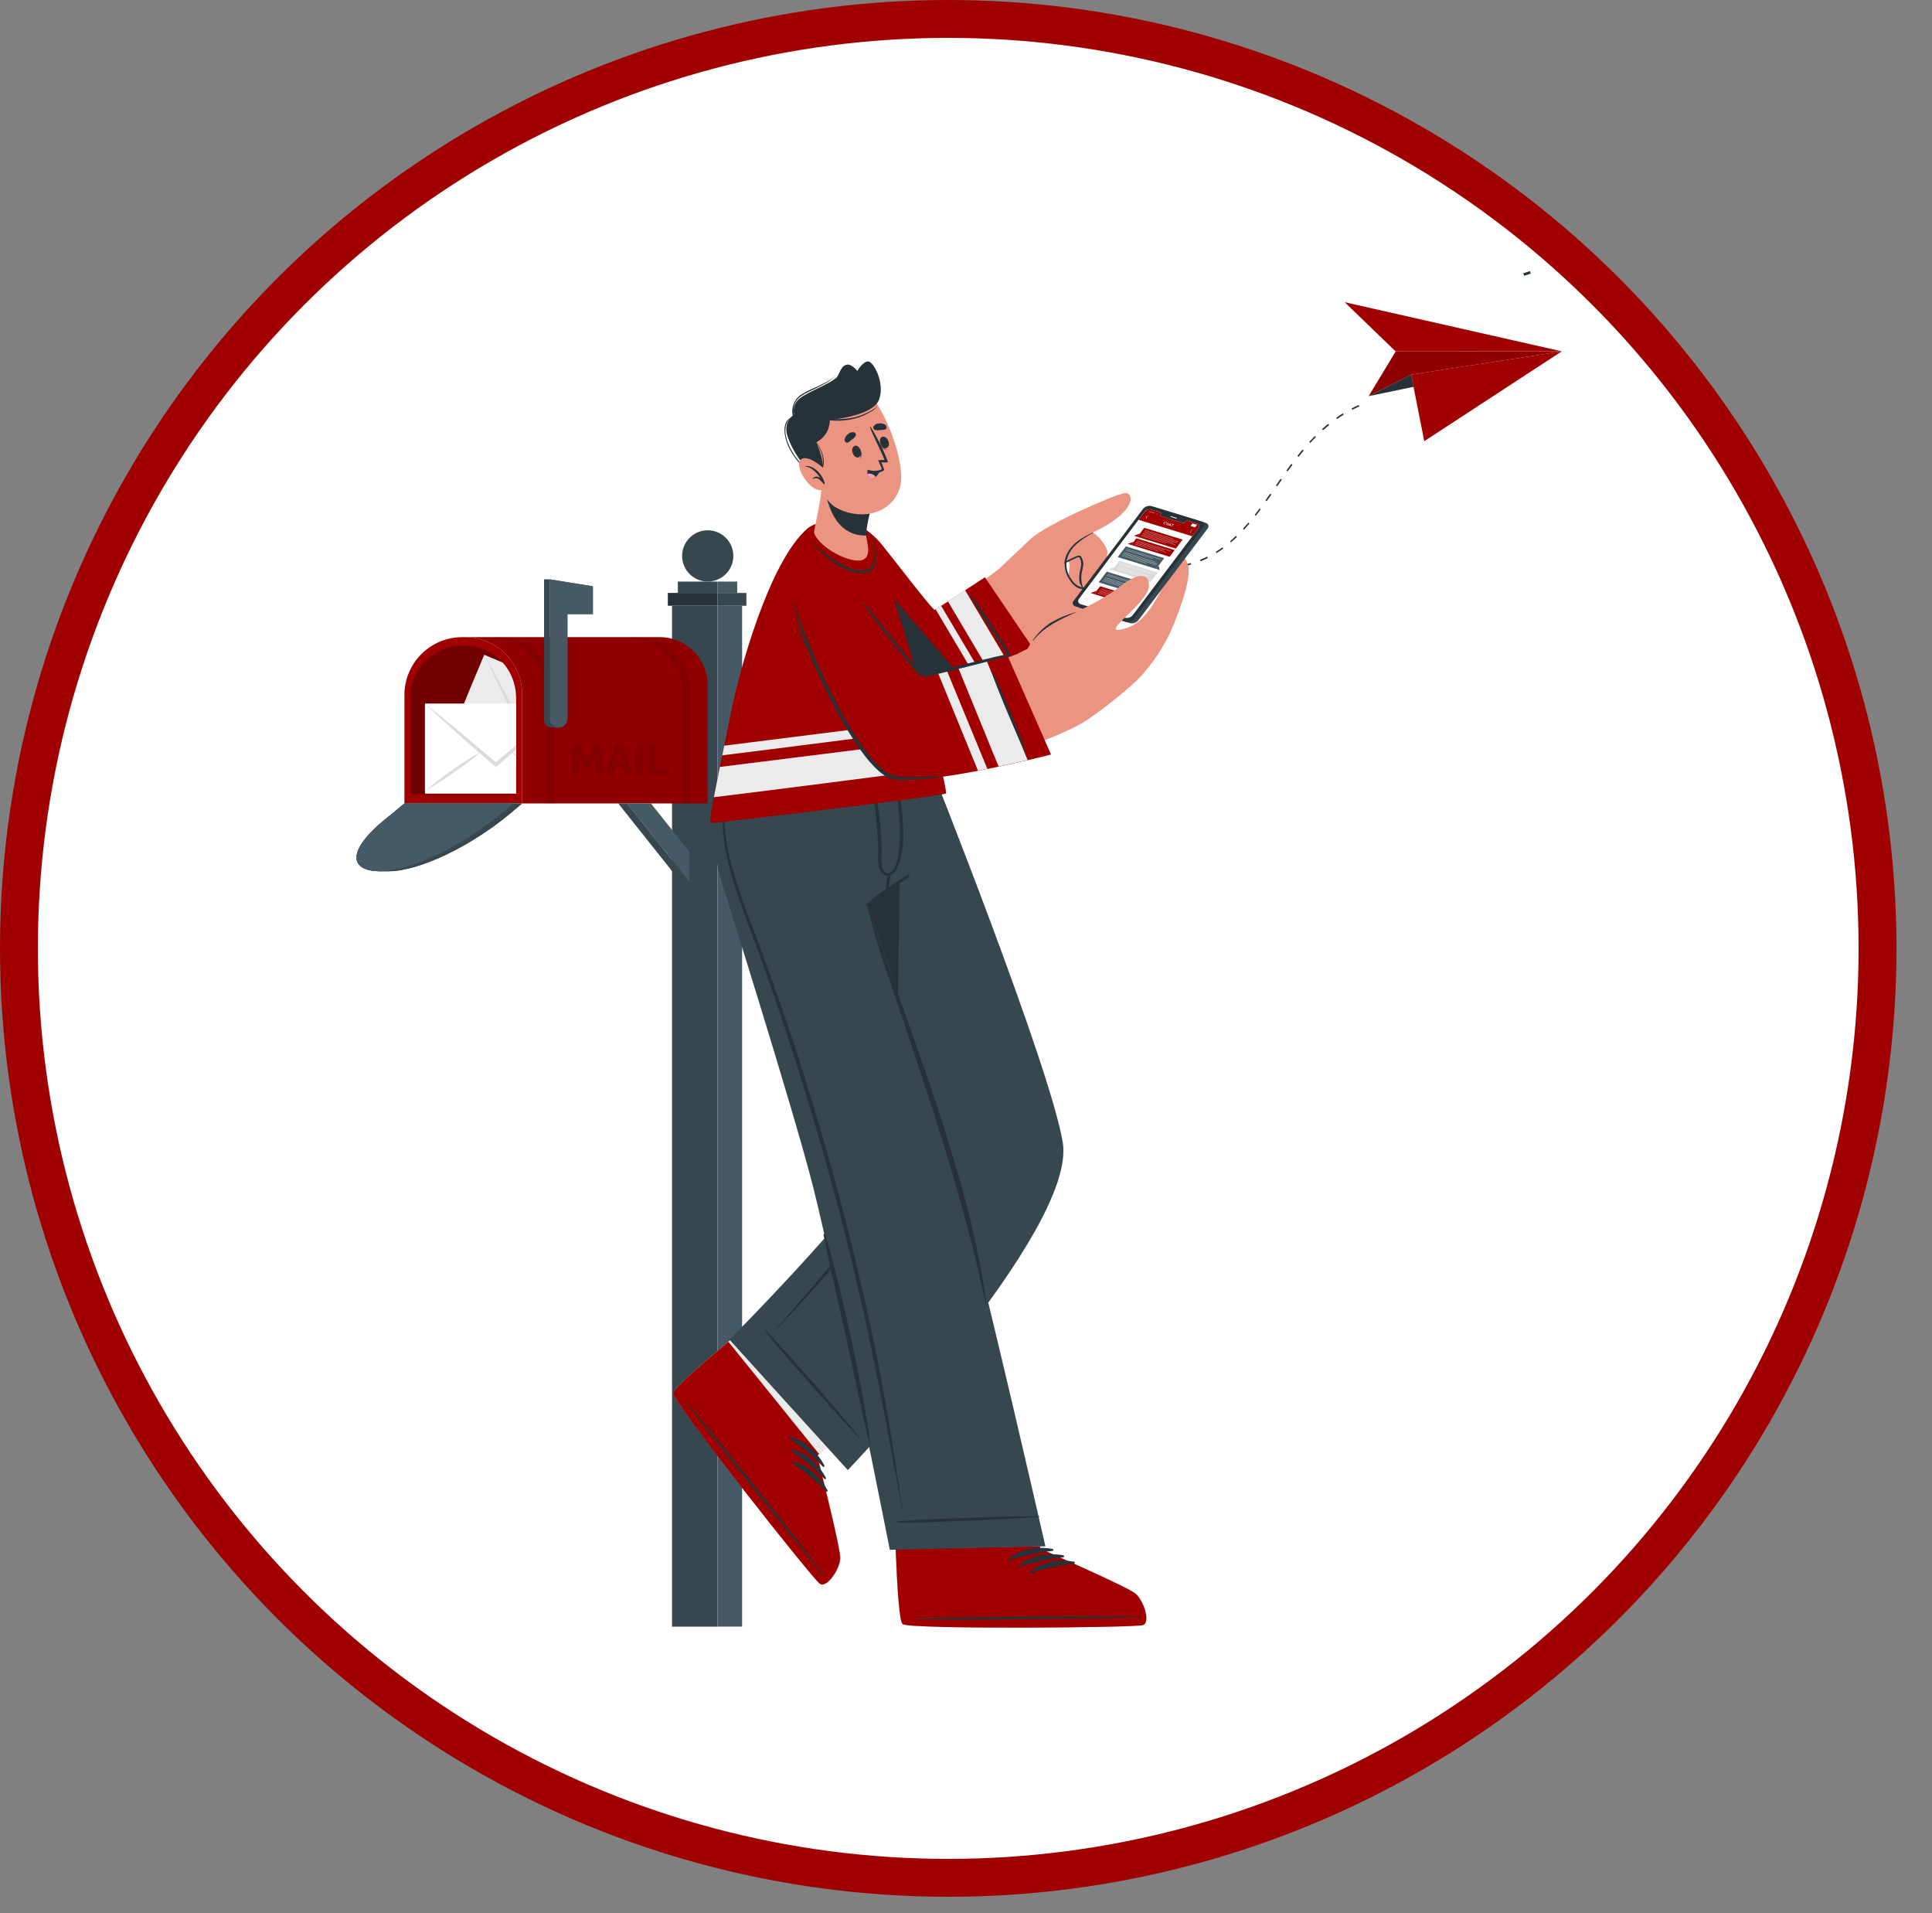 <svg width="102" height="101" viewBox="0 0 102 101" fill="none" xmlns="http://www.w3.org/2000/svg">
<rect x="0" y="0" width="102" height="101" fill="#808080" stroke="none"/>
<circle cx="50.062" cy="50.062" r="49.062" fill="white" stroke="#A10000" stroke-width="2"/>
<path d="M80.466 14.558L80.421 14.426C80.538 14.385 80.657 14.348 80.776 14.31L80.817 14.443L80.466 14.558Z" fill="#263238"/>
<path d="M62.482 29.906L62.466 29.827C62.602 29.798 62.737 29.763 62.868 29.72L62.888 29.797C62.756 29.841 62.619 29.876 62.482 29.906ZM63.384 29.627L63.356 29.552C63.483 29.501 63.611 29.445 63.734 29.381L63.767 29.454C63.642 29.517 63.513 29.575 63.384 29.627ZM64.228 29.199L64.188 29.131C64.304 29.058 64.421 28.979 64.534 28.896L64.578 28.962C64.463 29.042 64.346 29.121 64.228 29.195V29.199ZM64.994 28.632L64.944 28.57C65.047 28.482 65.15 28.385 65.253 28.286L65.306 28.345C65.204 28.441 65.099 28.537 64.994 28.628V28.632ZM65.681 27.963L65.624 27.907C65.717 27.808 65.811 27.701 65.906 27.586L65.963 27.64C65.868 27.75 65.774 27.858 65.681 27.959V27.963ZM66.299 27.229L66.24 27.178C66.327 27.071 66.413 26.954 66.498 26.84L66.559 26.889C66.475 27 66.388 27.112 66.3 27.225L66.299 27.229ZM66.874 26.457L66.812 26.41L67.06 26.061L67.122 26.108L66.874 26.457ZM67.428 25.67L67.365 25.623L67.611 25.272L67.673 25.319L67.428 25.67ZM67.983 24.879L67.921 24.831C68.005 24.716 68.089 24.6 68.175 24.486L68.236 24.535C68.15 24.649 68.067 24.764 67.983 24.879ZM68.559 24.113L68.499 24.061C68.588 23.954 68.678 23.839 68.769 23.73L68.827 23.782C68.736 23.891 68.647 24.001 68.559 24.113ZM69.177 23.382L69.121 23.328C69.219 23.221 69.318 23.114 69.415 23.017L69.469 23.075C69.371 23.168 69.272 23.275 69.177 23.382H69.177ZM69.85 22.71L69.8 22.649C69.903 22.553 70.015 22.46 70.123 22.373L70.171 22.437C70.062 22.526 69.959 22.614 69.849 22.71H69.85ZM70.589 22.12L70.546 22.054C70.661 21.973 70.78 21.893 70.898 21.821L70.939 21.889C70.82 21.962 70.703 22.04 70.588 22.12H70.589ZM71.392 21.632L71.358 21.561C71.482 21.497 71.611 21.436 71.738 21.379L71.768 21.453C71.64 21.508 71.515 21.569 71.391 21.632H71.392Z" fill="#263238"/>
<path d="M61.507 29.794L61.494 29.654C61.618 29.643 61.742 29.63 61.866 29.615L61.883 29.753L61.507 29.794Z" fill="#263238"/>
<path d="M73.685 18.552L72.26 20.911L74.5 19.776L82.453 18.546L73.685 18.552Z" fill="#A10000"/>
<path opacity="0.1" d="M73.685 18.552L72.26 20.911L74.5 19.776L82.453 18.546L73.685 18.552Z" fill="black"/>
<path d="M74.634 20.418L72.26 20.911L74.5 19.776L74.634 20.418Z" fill="#263238"/>
<path d="M74.5 19.776L82.454 18.546L75.194 23.288L74.5 19.776Z" fill="#A10000"/>
<path d="M73.684 18.551L70.992 15.952L82.453 18.546L73.684 18.551Z" fill="#A10000"/>
<path d="M37.878 31.977H35.48V85.866H37.878V31.977Z" fill="#37474F"/>
<path d="M37.879 85.864H39.18L39.18 31.976H37.879L37.879 85.864Z" fill="#455A64"/>
<path d="M37.877 31.298H35.258V31.975H37.877V31.298Z" fill="#263238"/>
<path d="M37.878 31.977H39.405V31.3H37.878V31.977Z" fill="#37474F"/>
<path d="M37.877 30.699H35.786V31.3H37.877V30.699Z" fill="#37474F"/>
<path d="M38.922 30.699H37.877V31.3H38.922V30.699Z" fill="#455A64"/>
<path d="M38.717 29.347C38.717 29.614 38.637 29.875 38.488 30.098C38.339 30.32 38.128 30.493 37.881 30.595C37.633 30.697 37.361 30.724 37.099 30.671C36.837 30.619 36.596 30.49 36.407 30.3C36.218 30.111 36.09 29.87 36.038 29.608C35.986 29.346 36.012 29.074 36.115 28.827C36.217 28.58 36.391 28.369 36.613 28.22C36.835 28.072 37.097 27.992 37.364 27.992C37.542 27.992 37.718 28.027 37.882 28.095C38.047 28.163 38.196 28.263 38.321 28.389C38.447 28.515 38.547 28.664 38.614 28.828C38.682 28.993 38.717 29.169 38.717 29.347Z" fill="#37474F"/>
<path d="M27.566 36.636V42.403H21.351V36.69C21.35 36.288 21.429 35.891 21.583 35.52C21.736 35.149 21.961 34.812 22.245 34.528C22.528 34.244 22.865 34.019 23.236 33.865C23.607 33.712 24.004 33.633 24.405 33.633H24.564C25.36 33.633 26.124 33.949 26.687 34.512C27.25 35.075 27.566 35.839 27.566 36.636Z" fill="#A10000"/>
<path d="M37.364 36.167V42.409H27.566V36.641C27.567 36.246 27.49 35.855 27.339 35.49C27.189 35.125 26.968 34.794 26.689 34.514C26.41 34.235 26.079 34.013 25.714 33.862C25.349 33.711 24.958 33.633 24.564 33.633H34.837C35.508 33.635 36.15 33.903 36.624 34.378C37.098 34.853 37.364 35.496 37.364 36.167Z" fill="#A10000"/>
<path opacity="0.1" d="M37.364 36.167V42.409H27.566V36.641C27.567 36.246 27.49 35.855 27.339 35.49C27.189 35.125 26.968 34.794 26.689 34.514C26.41 34.235 26.079 34.013 25.714 33.862C25.349 33.711 24.958 33.633 24.564 33.633H34.837C35.508 33.635 36.15 33.903 36.624 34.378C37.098 34.853 37.364 35.496 37.364 36.167Z" fill="#020100"/>
<path opacity="0.1" d="M29.267 36.524V42.409H28.867V36.641C28.868 36.246 28.791 35.856 28.64 35.491C28.49 35.126 28.269 34.794 27.99 34.515C27.712 34.236 27.381 34.014 27.016 33.862C26.652 33.711 26.261 33.633 25.866 33.633H26.376C27.143 33.633 27.878 33.937 28.42 34.48C28.962 35.022 29.267 35.757 29.267 36.524Z" fill="#020100"/>
<path opacity="0.1" d="M36.454 36.524V42.409H36.054V36.642C36.054 35.845 35.738 35.082 35.175 34.519C34.612 33.956 33.849 33.639 33.053 33.639H33.562C34.328 33.639 35.063 33.943 35.605 34.483C36.147 35.025 36.452 35.758 36.454 36.524Z" fill="#020100"/>
<g opacity="0.1">
<path d="M31.442 40.861V39.931L31.105 40.608H30.919L30.583 39.931V40.861H30.222V39.306H30.612L31.016 40.117L31.42 39.306H31.809V40.861H31.442Z" fill="#020100"/>
<path d="M32.522 39.306H32.847L33.405 40.861H33.033L32.912 40.511H32.429L32.31 40.861H31.938L32.522 39.306ZM32.866 40.264L32.68 39.706L32.494 40.264H32.866Z" fill="#020100"/>
<path d="M33.566 40.861V39.306H33.925V40.861H33.566Z" fill="#020100"/>
<path d="M34.224 40.861V39.306H34.583V40.545H35.336V40.861H34.224Z" fill="#020100"/>
</g>
<path opacity="0.3" d="M27.248 36.777V41.96H21.667V36.825C21.667 36.464 21.738 36.107 21.877 35.773C22.015 35.44 22.218 35.137 22.473 34.882C22.729 34.627 23.032 34.425 23.366 34.288C23.7 34.15 24.058 34.08 24.419 34.081H24.56C25.274 34.083 25.957 34.368 26.461 34.873C26.965 35.379 27.248 36.063 27.248 36.777Z" fill="#020100"/>
<path d="M20.661 42.991L21.351 42.414H27.567L26.942 42.937C24.931 44.624 22.179 45.994 20.492 45.994H20.086C18.428 45.988 18.189 44.894 20.661 42.991Z" fill="#37474F"/>
<path d="M27.565 42.409L26.942 42.932C24.93 44.619 22.179 45.989 20.491 45.989H20.05C18.424 45.972 18.205 44.872 20.661 42.986L21.349 42.409H27.565Z" fill="#37474F"/>
<path d="M27.105 42.409L26.482 42.932C24.478 44.606 21.74 45.978 20.05 45.989C18.424 45.972 18.205 44.872 20.661 42.986L21.349 42.409H27.105Z" fill="#455A64"/>
<path d="M36.402 44.969V46.556L33.103 42.409H34.367L36.402 44.969Z" fill="#455A64"/>
<path d="M36.402 46.556H35.937L32.639 42.409H33.106L36.402 46.556Z" fill="#37474F"/>
<path d="M31.303 30.948V32.418H29.958V37.938C29.958 38.062 29.909 38.18 29.821 38.267C29.734 38.354 29.616 38.403 29.492 38.403C29.369 38.403 29.251 38.354 29.164 38.267C29.076 38.18 29.027 38.062 29.027 37.938V30.58L29.958 30.731L31.303 30.948Z" fill="#455A64"/>
<path d="M31.302 30.948V32.418H29.957V37.938C29.957 38.045 29.92 38.149 29.852 38.231C29.784 38.314 29.69 38.371 29.585 38.392C29.554 38.4 29.521 38.403 29.489 38.403C29.463 38.406 29.436 38.406 29.41 38.403C29.315 38.389 29.227 38.344 29.159 38.275C29.072 38.187 29.024 38.069 29.023 37.946V30.58L29.954 30.731L31.302 30.948Z" fill="#455A64"/>
<path d="M29.486 38.403H29.124C29.022 38.404 28.924 38.367 28.849 38.297C28.775 38.228 28.73 38.133 28.724 38.031V30.58H29.021V37.938C29.021 38.062 29.07 38.18 29.157 38.267C29.248 38.349 29.364 38.396 29.486 38.403Z" fill="#37474F"/>
<path d="M27.249 36.777V40.422L26.319 40.033L25.775 39.804L25.535 39.704L25.379 39.637L25.213 39.568L25.163 39.548L25.098 39.52L23.732 38.943L24.021 38.256L24.077 38.126L24.324 37.542L24.423 37.304L24.464 37.211L24.635 36.801L24.821 36.34L25.565 34.562L26.54 34.973C26.828 35.291 27.036 35.674 27.145 36.089C27.209 36.313 27.244 36.544 27.249 36.777Z" fill="#EBEBEB"/>
<path d="M27.248 37.726V38.132L27.226 38.085V38.065L27.209 38.029C27.202 38.018 27.196 38.006 27.191 37.994L26.969 37.538C26.969 37.52 26.951 37.501 26.941 37.48L26.746 37.071C26.705 36.989 26.666 36.907 26.627 36.824L26.616 36.798L26.32 36.174C26.247 36.016 26.173 35.858 26.1 35.698C25.929 35.326 25.753 34.943 25.587 34.558C25.788 34.913 25.976 35.274 26.171 35.633C26.264 35.819 26.357 35.985 26.45 36.161L26.744 36.719L26.783 36.796L26.908 37.038L27.06 37.337C27.06 37.352 27.077 37.367 27.085 37.382L27.248 37.726Z" fill="#DBDBDB"/>
<path d="M27.248 38.061V38.078H27.226L27.17 38.094C26.934 38.167 26.698 38.232 26.46 38.294L26.381 38.312L26.208 38.355H26.188L25.983 38.403L25.583 38.493C25.3 38.552 25.025 38.608 24.733 38.656H24.7L24.527 38.684C24.287 38.725 24.047 38.759 23.805 38.785C24.013 38.716 24.221 38.656 24.432 38.599L24.618 38.55L24.675 38.533C24.966 38.459 25.26 38.394 25.552 38.329L25.814 38.273C25.892 38.26 25.968 38.243 26.047 38.228C26.125 38.214 26.233 38.191 26.329 38.176L26.437 38.158L26.497 38.147C26.713 38.109 26.93 38.076 27.152 38.05H27.219L27.248 38.061Z" fill="#DBDBDB"/>
<path d="M27.25 37.139H22.436V41.894H27.25V37.139Z" fill="white"/>
<path d="M27.248 39.333V39.566L27.204 39.605L27.118 39.681C27.108 39.69 27.098 39.698 27.088 39.707L27.062 39.732L27.044 39.748L26.324 40.373L26.225 40.457L26.182 40.492L26.14 40.457L25.779 40.143L25.593 39.988C25.555 39.955 25.516 39.923 25.479 39.888C25.469 39.882 25.46 39.874 25.453 39.865L25.323 39.754L25.306 39.739L25.276 39.713L25.247 39.689C24.999 39.479 24.758 39.267 24.525 39.053L24.428 38.967L24.274 38.829L24.017 38.6C23.831 38.44 23.658 38.279 23.481 38.115L23.418 38.059L23.349 37.998C23.044 37.713 22.735 37.44 22.434 37.145C22.756 37.393 23.072 37.655 23.39 37.908C23.414 37.929 23.44 37.947 23.464 37.97L23.544 38.035L24.073 38.468L24.341 38.69L24.614 38.919L24.731 39.017C24.952 39.202 25.172 39.388 25.392 39.575L25.44 39.616L25.569 39.726L25.626 39.774L25.734 39.867L26.179 40.239C26.439 40.016 26.701 39.791 26.964 39.57L27.042 39.503C27.092 39.46 27.141 39.417 27.193 39.376L27.248 39.333Z" fill="#DBDBDB"/>
<path d="M25.406 39.676L25.287 39.776C25.101 39.934 24.915 40.087 24.71 40.234C24.472 40.42 24.229 40.591 23.983 40.764C23.737 40.937 23.488 41.103 23.239 41.265C22.989 41.426 22.729 41.587 22.465 41.732C22.692 41.532 22.93 41.346 23.168 41.164C23.406 40.982 23.652 40.807 23.895 40.634C24.139 40.461 24.392 40.294 24.64 40.132C24.841 40.003 25.045 39.875 25.256 39.76L25.402 39.678L25.406 39.676Z" fill="#DBDBDB"/>
<path d="M27.249 39.842V39.92L27.089 39.786L27.044 39.749L26.97 39.685H26.983L27.072 39.736L27.128 39.769L27.249 39.842Z" fill="#DBDBDB"/>
<path d="M44.305 65.876C44.305 65.876 38.407 70.875 38.402 70.877C37.269 71.828 36.292 72.682 35.829 73.169C35.709 73.27 35.613 73.397 35.55 73.541C35.55 73.541 35.55 73.55 35.55 73.554C35.604 74.082 42.932 83.359 43.297 83.601C43.661 83.843 44.367 82.819 44.368 82.231C44.37 81.644 43.154 76.836 43.154 76.836L49.001 71.783L44.305 65.876Z" fill="#EB9481"/>
<path d="M39.613 69.848C39.613 69.848 38.407 70.871 38.402 70.873C37.269 71.823 36.292 72.677 35.829 73.165C35.721 73.277 35.628 73.402 35.55 73.537C35.55 73.537 35.55 73.546 35.55 73.55C35.604 74.078 42.932 83.355 43.297 83.597C43.661 83.838 44.367 82.815 44.368 82.227C44.37 81.639 43.154 76.832 43.154 76.832L44.396 75.807L39.613 69.848Z" fill="#EBEBEB"/>
<path d="M43.287 83.604C42.915 83.368 35.594 74.091 35.54 73.557C35.516 73.355 36.806 72.209 38.402 70.869L38.454 70.826L43.246 76.757L43.144 76.835C43.144 76.835 44.361 81.641 44.359 82.231C44.357 82.821 43.65 83.844 43.287 83.604Z" fill="#A10000"/>
<path d="M43.563 83.215C42.367 81.622 37.39 75.306 36.086 73.821C36.075 73.81 36.065 73.821 36.076 73.821C37.228 75.427 42.255 81.702 43.539 83.228C43.565 83.267 43.581 83.248 43.563 83.215Z" fill="#263238"/>
<path d="M43.523 77.359C43.151 76.653 42.463 75.974 41.654 75.852C41.622 75.852 41.615 75.891 41.637 75.906C42.291 76.344 42.897 76.851 43.443 77.418C43.452 77.427 43.463 77.432 43.475 77.433C43.488 77.434 43.5 77.431 43.51 77.424C43.52 77.416 43.526 77.406 43.529 77.394C43.531 77.382 43.529 77.369 43.523 77.359Z" fill="#263238"/>
<path d="M43.606 78.013C43.234 77.308 42.545 76.63 41.745 76.506C41.714 76.506 41.708 76.545 41.73 76.56C42.384 76.998 42.989 77.505 43.535 78.072C43.544 78.077 43.554 78.079 43.563 78.077C43.573 78.076 43.583 78.072 43.59 78.066C43.597 78.06 43.603 78.051 43.606 78.042C43.609 78.032 43.609 78.022 43.606 78.013Z" fill="#263238"/>
<path d="M43.689 78.67C43.317 77.963 42.629 77.286 41.819 77.161C41.788 77.161 41.782 77.202 41.804 77.217C42.458 77.655 43.063 78.161 43.609 78.728C43.618 78.736 43.629 78.74 43.64 78.741C43.652 78.742 43.663 78.739 43.673 78.732C43.682 78.725 43.689 78.715 43.692 78.704C43.695 78.692 43.694 78.681 43.689 78.67Z" fill="#263238"/>
<path d="M47.422 60.006C47.05 62.12 38.514 70.717 38.514 70.717L44.761 77.601C44.761 77.601 56.854 64.949 56.11 60.313C55.453 56.283 49.022 40.168 49.022 40.168L42.039 40.332C42.039 40.332 47.792 57.928 47.422 60.006Z" fill="#37474F"/>
<path d="M45.413 75.911C44.582 74.923 44.835 75.194 43.992 74.216C43.579 73.738 40.866 70.595 40.403 70.216C40.392 70.216 40.375 70.216 40.383 70.234C40.699 70.742 43.467 73.836 43.888 74.307C44.749 75.269 44.513 74.984 45.376 75.935C45.378 75.937 45.38 75.939 45.382 75.941C45.385 75.943 45.387 75.944 45.39 75.945C45.393 75.945 45.396 75.945 45.399 75.945C45.402 75.944 45.404 75.943 45.407 75.941C45.409 75.94 45.411 75.938 45.413 75.935C45.415 75.933 45.416 75.93 45.416 75.927C45.417 75.925 45.417 75.922 45.417 75.919C45.416 75.916 45.415 75.913 45.413 75.911Z" fill="#263238"/>
<path d="M48.605 59.285C48.493 58.763 48.367 58.242 48.244 57.722C47.996 56.661 47.731 55.602 47.449 54.545C46.896 52.45 46.3 50.368 45.661 48.299C45.018 46.225 44.34 44.152 43.569 42.121C43.472 41.869 43.373 41.62 43.276 41.376C43.275 41.372 43.272 41.369 43.268 41.367C43.264 41.365 43.259 41.365 43.255 41.366C43.251 41.368 43.247 41.371 43.245 41.375C43.243 41.379 43.243 41.383 43.245 41.388C43.92 43.425 44.616 45.456 45.252 47.507C45.889 49.557 46.476 51.6 47.036 53.667C47.317 54.703 47.58 55.743 47.838 56.785C47.962 57.297 48.086 57.81 48.21 58.323C48.359 58.843 48.469 59.373 48.54 59.909C48.571 60.417 48.44 60.923 48.167 61.354C47.916 61.788 47.609 62.199 47.33 62.608C46.752 63.432 41.217 69.897 41.038 70.072C41.023 70.087 41.038 70.108 41.06 70.093C41.805 69.391 46.508 64.059 47.102 63.237C47.394 62.831 47.68 62.418 47.961 62.003C48.242 61.625 48.465 61.208 48.625 60.764C48.747 60.278 48.74 59.768 48.605 59.285Z" fill="#263238"/>
<path d="M47.585 40.201L47.323 58.718C46.538 54.097 42.039 40.331 42.039 40.331L47.585 40.201Z" fill="#263238"/>
<path d="M45.616 74.514C45.616 74.514 47.291 81.818 47.291 81.822C47.345 83.31 47.419 84.594 47.521 85.26C47.52 85.264 47.52 85.268 47.521 85.271C47.528 85.43 47.57 85.584 47.646 85.723L47.655 85.733C48.105 86.016 59.934 85.919 60.338 85.781C60.742 85.643 60.377 84.454 59.916 84.094C59.454 83.733 54.911 81.742 54.911 81.742L53.159 74.443L45.616 74.514Z" fill="#EB9481"/>
<path d="M60.345 85.783C59.934 85.926 48.112 86.019 47.662 85.736L47.653 85.727C47.575 85.588 47.533 85.433 47.528 85.275C47.527 85.273 47.527 85.271 47.527 85.269C47.527 85.267 47.527 85.265 47.528 85.263C47.427 84.597 47.355 83.304 47.299 81.827L47.009 80.555L54.592 80.378L54.919 81.743C54.919 81.743 59.461 83.734 59.926 84.097C60.391 84.46 60.758 85.639 60.345 85.783Z" fill="#EBEBEB"/>
<path d="M60.344 85.783C59.933 85.924 48.113 86.017 47.661 85.734C47.486 85.63 47.373 83.909 47.289 81.828C47.289 81.807 47.289 81.785 47.289 81.762L54.917 81.619V81.748C54.917 81.748 59.456 83.736 59.922 84.099C60.387 84.462 60.755 85.64 60.344 85.783Z" fill="#A10000"/>
<path d="M60.207 85.323C58.214 85.29 50.173 85.344 48.201 85.461C48.184 85.461 48.184 85.474 48.201 85.474C50.175 85.55 58.216 85.431 60.207 85.357C60.249 85.355 60.249 85.323 60.207 85.323Z" fill="#263238"/>
<path d="M55.557 81.76C54.772 81.618 53.814 81.747 53.221 82.318C53.197 82.34 53.221 82.372 53.254 82.365C54.001 82.116 54.773 81.948 55.556 81.866C55.563 81.866 55.569 81.865 55.576 81.862C55.583 81.86 55.588 81.856 55.593 81.851C55.598 81.846 55.602 81.84 55.605 81.834C55.608 81.828 55.609 81.821 55.61 81.814C55.61 81.807 55.608 81.8 55.606 81.793C55.603 81.787 55.599 81.781 55.595 81.776C55.59 81.771 55.584 81.767 55.578 81.764C55.571 81.761 55.564 81.76 55.557 81.76Z" fill="#263238"/>
<path d="M56.127 82.097C55.342 81.955 54.384 82.084 53.788 82.655C53.766 82.677 53.788 82.709 53.822 82.701C54.569 82.453 55.342 82.286 56.125 82.203C56.132 82.203 56.139 82.202 56.145 82.199C56.152 82.197 56.158 82.193 56.163 82.188C56.168 82.183 56.172 82.177 56.175 82.171C56.177 82.165 56.179 82.158 56.179 82.151C56.179 82.144 56.178 82.137 56.175 82.13C56.173 82.124 56.169 82.118 56.164 82.113C56.159 82.108 56.154 82.104 56.147 82.101C56.141 82.098 56.134 82.097 56.127 82.097Z" fill="#263238"/>
<path d="M56.694 82.434C55.909 82.292 54.951 82.421 54.358 82.992C54.333 83.014 54.358 83.046 54.391 83.038C55.138 82.79 55.91 82.623 56.692 82.54C56.706 82.54 56.72 82.535 56.73 82.525C56.74 82.515 56.746 82.502 56.746 82.488C56.746 82.474 56.741 82.46 56.731 82.45C56.722 82.44 56.708 82.434 56.694 82.434Z" fill="#263238"/>
<path d="M48.346 40.181C48.346 40.328 47.779 46.32 47.589 46.49C47.399 46.659 46.164 47.526 45.797 47.762C45.797 47.762 49.388 58.11 50.355 61.565C51.76 66.575 55.193 81.623 55.193 81.623L46.979 81.809C46.979 81.809 44.145 67.474 42.941 62.702C41.911 58.609 38.037 46.354 38.037 46.354C37.52 44.4 37.573 42.339 38.188 40.413C38.188 40.413 48.348 40.175 48.346 40.181Z" fill="#37474F"/>
<path d="M54.861 80.032C53.57 80.055 53.94 80.032 52.649 80.068C52.018 80.086 47.868 80.211 47.282 80.332C47.269 80.332 47.27 80.356 47.282 80.358C47.875 80.432 52.022 80.235 52.653 80.205C53.942 80.142 53.572 80.146 54.861 80.069C54.866 80.069 54.871 80.067 54.874 80.064C54.878 80.061 54.88 80.056 54.88 80.051C54.88 80.046 54.878 80.041 54.874 80.038C54.871 80.034 54.866 80.032 54.861 80.032Z" fill="#263238"/>
<path d="M47.946 46.178C47.157 46.636 46.41 47.161 45.714 47.748C45.71 47.751 45.708 47.753 45.706 47.756C45.704 47.76 45.702 47.763 45.702 47.767C45.701 47.77 45.701 47.774 45.702 47.778C45.703 47.781 45.704 47.785 45.706 47.788C45.708 47.791 45.711 47.793 45.714 47.795C45.717 47.797 45.72 47.799 45.724 47.799C45.728 47.8 45.731 47.8 45.735 47.799C45.739 47.799 45.742 47.797 45.745 47.795C46.501 47.295 47.276 46.809 48.006 46.27C48.014 46.26 48.02 46.249 48.021 46.236C48.022 46.223 48.019 46.211 48.012 46.2C48.005 46.19 47.995 46.182 47.983 46.178C47.971 46.174 47.958 46.174 47.946 46.178Z" fill="#263238"/>
<path d="M47.185 40.52C47.185 40.492 47.127 40.495 47.133 40.52C47.298 41.436 47.417 42.361 47.488 43.29C47.526 43.718 47.604 46.112 46.843 46.081C46.714 46.081 46.631 45.965 46.577 45.785C46.537 45.542 46.527 45.296 46.547 45.052C46.547 44.547 46.517 44.047 46.471 43.545C46.392 42.611 46.216 41.687 45.946 40.789C45.944 40.784 45.94 40.78 45.935 40.777C45.929 40.774 45.924 40.773 45.918 40.775C45.912 40.776 45.907 40.78 45.904 40.784C45.901 40.789 45.899 40.795 45.9 40.8C46.15 42.071 46.304 43.358 46.359 44.652C46.378 45.275 46.234 46.244 46.887 46.224C47.54 46.203 47.695 44.598 47.699 44.164C47.687 42.932 47.514 41.707 47.185 40.52Z" fill="#263238"/>
<path d="M46.87 46.133C46.834 46.302 46.808 46.473 46.792 46.646C46.766 46.782 46.766 46.921 46.792 47.057C46.792 47.081 46.833 47.078 46.844 47.057C46.899 46.924 46.933 46.784 46.945 46.64C46.974 46.48 47.006 46.322 47.03 46.162C47.029 46.144 47.022 46.126 47.01 46.111C46.997 46.097 46.98 46.088 46.962 46.084C46.943 46.081 46.924 46.084 46.908 46.093C46.891 46.101 46.878 46.115 46.87 46.133Z" fill="#263238"/>
<path d="M45.884 75.713C45.858 75.527 45.828 75.341 45.797 75.146C45.737 74.783 45.667 74.422 45.611 74.059C45.481 73.332 45.339 72.606 45.192 71.883C44.9 70.439 44.569 68.999 44.223 67.568C44.026 66.759 43.801 65.959 43.564 65.161C43.548 65.105 43.469 65.135 43.481 65.189C43.629 65.92 43.775 66.653 43.942 67.382C44.109 68.112 44.275 68.835 44.439 69.563C44.759 71.001 45.06 72.445 45.378 73.883C45.469 74.288 45.551 74.696 45.641 75.101C45.685 75.305 45.732 75.507 45.78 75.71C45.828 75.911 45.895 76.108 45.934 76.311C45.934 76.329 45.966 76.32 45.962 76.311C45.92 76.108 45.912 75.909 45.884 75.713Z" fill="#263238"/>
<path d="M51.293 64.668C50.988 63.312 50.588 61.976 50.186 60.646C49.377 57.969 48.436 55.332 47.498 52.698L46.687 50.421C46.551 50.049 45.883 47.993 45.803 47.799C45.802 47.795 45.798 47.792 45.794 47.79C45.791 47.788 45.786 47.788 45.782 47.789C45.778 47.791 45.774 47.794 45.772 47.798C45.77 47.802 45.77 47.806 45.772 47.81C45.958 48.508 46.233 49.526 46.452 50.218C46.672 50.91 46.908 51.576 47.139 52.264C47.589 53.598 48.047 54.93 48.486 56.27C49.353 58.916 50.214 61.561 50.932 64.253C51.132 65.007 51.332 65.76 51.517 66.519C51.701 67.278 51.863 68.037 52.039 68.796C52.039 68.817 52.078 68.809 52.077 68.796C51.885 67.408 51.623 66.03 51.293 64.668Z" fill="#263238"/>
<path d="M46.354 71.916C45.842 69.327 45.237 66.754 44.579 64.199C43.92 61.645 43.185 59.079 42.385 56.551C41.585 54.023 40.711 51.518 39.769 49.036C39.3 47.87 38.899 46.676 38.569 45.462C38.272 44.253 38.102 42.943 38.357 41.712C38.421 41.399 38.508 41.092 38.618 40.793C38.618 40.772 38.594 40.755 38.586 40.776C37.656 43.102 38.352 45.604 39.157 47.846C39.598 49.079 40.065 50.303 40.501 51.539C40.95 52.806 41.379 54.08 41.79 55.36C42.608 57.898 43.371 60.45 44.062 63.025C44.752 65.6 45.375 68.19 45.922 70.796C46.469 73.403 46.958 76.039 47.442 78.668C47.505 79.01 47.557 79.355 47.609 79.699C47.609 79.717 47.643 79.717 47.641 79.699C47.271 77.1 46.865 74.502 46.354 71.916Z" fill="#263238"/>
<path d="M44.698 29.543C45.548 32.683 47.544 37.543 49.208 37.483C50.724 37.424 54.045 34.653 55.446 33.738C56.847 32.823 53.585 29.422 52.782 30.004C51.541 30.905 49.691 32.505 49.37 32.41C48.97 32.291 48.439 31.327 46.11 28.503C45.146 27.342 44.326 28.205 44.698 29.543Z" fill="#EB9481"/>
<path d="M54.266 28.629C54.928 28.376 55.669 28.034 56.413 28.03C57.157 28.027 57.795 28.994 57.802 29.275C57.81 29.556 57.568 31.322 56.826 31.333C56.083 31.344 56.5 29.993 56.468 29.844C56.437 29.695 56.403 29.494 56.264 29.513C56.124 29.532 53.698 30.75 53.698 30.75L54.266 28.629Z" fill="#EB9481"/>
<path d="M54.315 28.729C54.357 28.729 56.329 27.897 57.074 27.894C57.818 27.89 58.465 28.852 58.465 29.136C58.465 29.421 58.231 31.183 57.488 31.194C56.746 31.205 57.163 29.855 57.131 29.706C57.1 29.557 57.066 29.354 56.927 29.373C56.787 29.391 54.361 30.612 54.361 30.612L54.315 28.729Z" fill="#EB9481"/>
<path d="M57.232 31.107C57.151 30.975 57.105 30.825 57.098 30.67C57.079 30.512 57.085 30.352 57.115 30.196C57.152 30.061 57.179 29.923 57.195 29.784C57.191 29.647 57.152 29.513 57.083 29.394C57.023 29.291 56.914 29.329 56.821 29.364C56.684 29.419 56.551 29.481 56.421 29.55L56.004 29.782C55.857 29.856 55.715 29.939 55.578 30.03C55.575 30.031 55.573 30.034 55.572 30.036C55.571 30.039 55.571 30.042 55.572 30.045C55.574 30.048 55.576 30.05 55.579 30.051C55.581 30.052 55.584 30.052 55.587 30.05C55.714 29.995 55.839 29.933 55.959 29.864L56.38 29.66C56.512 29.598 56.64 29.528 56.774 29.474C56.821 29.453 56.914 29.399 56.96 29.41C57.007 29.422 57.048 29.561 57.062 29.606C57.096 29.738 57.09 29.878 57.046 30.008C57.01 30.142 56.987 30.279 56.979 30.417C56.968 30.547 56.982 30.678 57.018 30.804C57.067 30.916 57.13 31.021 57.204 31.118C57.219 31.135 57.243 31.118 57.232 31.107Z" fill="#263238"/>
<path d="M52.004 30.735C52.004 30.735 54.019 28.81 54.439 28.428C55.282 27.66 58.869 26.095 59.373 26.03C59.877 25.965 60.082 26.996 57.649 28.129C56.367 28.724 56.16 29.472 56.188 29.883C56.216 30.294 56.633 31.052 57.323 31.016C58.013 30.981 58.439 29.961 59.074 29.835C59.708 29.708 59.314 30.882 58.888 31.565C58.432 32.224 57.798 32.74 57.061 33.053C56.467 33.292 54.642 34.133 54.642 34.133L52.004 30.735Z" fill="#EB9481"/>
<path d="M58.171 30.51C57.914 30.718 57.626 30.986 57.284 31.006C56.941 31.027 56.694 30.804 56.523 30.519C56.335 30.239 56.262 29.898 56.318 29.566C56.392 29.266 56.55 28.993 56.774 28.779C57.052 28.521 57.365 28.304 57.704 28.134C57.719 28.134 57.704 28.104 57.689 28.111C57.375 28.262 56.387 28.69 56.218 29.568C56.163 29.907 56.239 30.255 56.431 30.54C56.592 30.811 56.82 31.072 57.157 31.098C57.566 31.122 57.911 30.781 58.199 30.526C58.203 30.508 58.184 30.498 58.171 30.51Z" fill="#263238"/>
<path d="M51.998 30.472L55.188 35.177C55.188 35.177 50.366 38.033 48.976 37.624C47.587 37.215 45.402 33.3 44.461 29.843C43.52 26.387 45.687 27.667 46.541 28.727C47.395 29.788 49.25 32.225 49.348 32.19C49.447 32.154 51.998 30.472 51.998 30.472Z" fill="#A10000"/>
<path d="M53.803 35.95C53.504 36.11 53.174 36.279 52.828 36.448L50.047 31.745C50.326 31.559 50.65 31.354 50.953 31.157C51.829 32.627 52.893 34.415 53.803 35.95Z" fill="#EBEBEB"/>
<path d="M52.452 36.631L52.132 36.778L49.394 32.159C49.453 32.125 49.554 32.062 49.684 31.973C50.545 33.424 51.57 35.147 52.452 36.631Z" fill="#EBEBEB"/>
<path d="M51.784 36.932C50.681 37.412 49.596 37.767 49.023 37.637L48.973 37.624C47.581 37.215 45.401 33.302 44.458 29.844C44.317 29.381 44.239 28.902 44.225 28.419C44.225 28.4 44.225 28.385 44.225 28.366C44.225 28.348 44.225 28.313 44.225 28.285C44.224 28.273 44.224 28.262 44.225 28.251C44.223 28.226 44.223 28.201 44.225 28.177L51.784 36.932Z" fill="#263238"/>
<path d="M53.459 34.751C53.358 34.584 53.254 34.416 53.152 34.251C52.945 33.918 51.706 31.944 51.221 31.347C51.208 31.33 51.183 31.347 51.191 31.367C51.537 32.059 52.819 33.996 53.033 34.316C53.142 34.478 53.25 34.642 53.362 34.803C53.474 34.965 53.604 35.116 53.715 35.28C53.727 35.295 53.753 35.28 53.743 35.265C53.641 35.097 53.559 34.919 53.459 34.751Z" fill="#263238"/>
<path d="M37.498 43.451C37.528 43.483 49.835 42.015 49.943 41.883C50.095 41.697 46.949 29.433 45.619 27.814C45.334 27.468 44.432 27.399 43.671 27.52C43.472 27.549 43.277 27.596 43.087 27.66H43.068C42.914 27.709 42.77 27.786 42.642 27.885C40.573 29.654 38.983 35.647 38.625 37.444C38.03 40.409 37.392 43.338 37.498 43.451Z" fill="#A10000"/>
<path d="M49.689 40.553C46.713 40.938 40.255 41.775 37.688 42.082C37.777 41.627 37.885 41.083 38.008 40.484L49.325 39.068C49.468 39.627 49.593 40.133 49.689 40.553Z" fill="#EBEBEB"/>
<path d="M49.172 38.463C46.232 38.845 40.8 39.546 38.132 39.871L38.236 39.362L49.051 37.998C49.092 38.154 49.133 38.311 49.172 38.463Z" fill="#EBEBEB"/>
<path d="M41.805 31.101C42.428 34.311 45.273 40.272 47.048 40.798C49.103 41.406 56.13 38.978 57.496 37.927C58.039 37.511 55.009 34.02 54.333 34.281C51.476 35.408 48.938 36.013 48.557 35.769C47.976 35.397 45.58 32.117 44.013 30.085C42.047 27.533 41.524 29.663 41.805 31.101Z" fill="#EB9481"/>
<path d="M57.315 38.029C57.628 37.908 59.76 36.284 60.381 35.531C61.057 34.75 61.6 33.864 61.989 32.907C62.597 31.393 62.874 30.29 62.709 29.802C62.523 29.235 62.461 29.144 61.019 31.663C60.205 33.09 59.399 33.267 58.697 33.269C56.971 33.276 55.271 33.699 53.741 34.5C53.741 34.5 56.115 38.489 57.315 38.029Z" fill="#EB9481"/>
<path d="M63.741 27.922L60.106 32.735C60.053 32.801 59.984 32.851 59.904 32.879C59.825 32.907 59.739 32.912 59.657 32.893L57.025 32.086C56.991 32.079 56.959 32.063 56.934 32.039C56.909 32.015 56.891 31.985 56.882 31.951C56.873 31.918 56.874 31.883 56.884 31.85C56.894 31.817 56.913 31.787 56.939 31.764L60.574 26.951C60.626 26.885 60.696 26.834 60.776 26.806C60.855 26.778 60.941 26.774 61.023 26.793L63.655 27.6C63.689 27.607 63.721 27.624 63.746 27.647C63.771 27.671 63.789 27.701 63.798 27.735C63.807 27.768 63.806 27.803 63.796 27.837C63.786 27.87 63.767 27.899 63.741 27.922Z" fill="#37474F"/>
<path d="M63.42 27.52L60.787 26.713C60.705 26.695 60.619 26.7 60.54 26.728C60.46 26.756 60.391 26.807 60.339 26.873L56.705 31.686C56.677 31.709 56.656 31.739 56.644 31.773C56.633 31.807 56.632 31.844 56.641 31.879C56.65 31.913 56.669 31.945 56.695 31.969C56.722 31.994 56.755 32.01 56.791 32.015L59.423 32.823C59.505 32.841 59.591 32.836 59.67 32.808C59.749 32.78 59.819 32.73 59.872 32.665L63.505 27.852C63.534 27.829 63.556 27.799 63.567 27.765C63.579 27.73 63.581 27.693 63.572 27.658C63.562 27.623 63.543 27.591 63.516 27.566C63.489 27.542 63.456 27.526 63.42 27.52ZM59.816 32.456C59.769 32.519 59.705 32.566 59.632 32.594C59.559 32.622 59.479 32.628 59.403 32.613L57.049 31.891C56.917 31.85 56.888 31.705 56.984 31.587L60.368 27.106C60.554 26.849 60.679 26.867 60.811 26.908L61.282 27.053C61.31 27.053 61.312 27.096 61.282 27.13L61.271 27.145C61.209 27.227 61.26 27.241 61.321 27.26L62.411 27.595C62.44 27.611 62.474 27.615 62.506 27.607C62.538 27.598 62.566 27.577 62.582 27.548L62.593 27.534C62.604 27.517 62.618 27.505 62.635 27.496C62.652 27.488 62.671 27.485 62.69 27.487L63.163 27.632C63.293 27.671 63.375 27.738 63.196 27.974L59.816 32.456Z" fill="#263238"/>
<path d="M62.093 27.373L61.797 27.28C61.795 27.279 61.794 27.277 61.793 27.275C61.792 27.273 61.792 27.271 61.792 27.27C61.792 27.267 61.792 27.265 61.793 27.264C61.794 27.262 61.795 27.26 61.797 27.259C61.8 27.254 61.805 27.251 61.811 27.249C61.817 27.247 61.823 27.247 61.829 27.248L62.126 27.339C62.128 27.34 62.13 27.342 62.131 27.344C62.132 27.346 62.133 27.348 62.133 27.35C62.133 27.353 62.132 27.355 62.131 27.357C62.13 27.359 62.128 27.36 62.126 27.362C62.122 27.366 62.117 27.37 62.111 27.372C62.105 27.374 62.099 27.374 62.093 27.373Z" fill="white"/>
<path d="M63.2 27.974L59.815 32.456C59.768 32.518 59.704 32.566 59.631 32.593C59.558 32.621 59.479 32.628 59.402 32.612L57.049 31.89C56.917 31.849 56.887 31.704 56.984 31.587L60.368 27.105C60.554 26.848 60.679 26.867 60.811 26.908L61.281 27.053C61.309 27.053 61.311 27.096 61.281 27.129L61.27 27.144C61.209 27.226 61.259 27.241 61.32 27.26L62.411 27.594C62.44 27.611 62.474 27.615 62.506 27.606C62.538 27.598 62.565 27.577 62.582 27.548L62.593 27.533C62.603 27.517 62.617 27.504 62.635 27.496C62.652 27.488 62.671 27.484 62.69 27.486L63.162 27.632C63.302 27.671 63.378 27.736 63.2 27.974Z" fill="white"/>
<path d="M63.2 27.974L62.947 28.309L60.115 27.44L60.368 27.105C60.554 26.848 60.679 26.867 60.811 26.908L61.282 27.053C61.31 27.053 61.312 27.096 61.282 27.129L61.271 27.144C61.209 27.226 61.259 27.241 61.321 27.26L62.411 27.595C62.44 27.611 62.474 27.615 62.506 27.606C62.538 27.598 62.566 27.577 62.582 27.548L62.593 27.533C62.603 27.517 62.618 27.504 62.635 27.496C62.652 27.488 62.671 27.484 62.69 27.486L63.161 27.632C63.302 27.671 63.379 27.736 63.2 27.974Z" fill="#A10000"/>
<path d="M60.525 27.364L60.495 27.269L60.631 27.227L60.635 27.241L60.523 27.279L60.547 27.357L60.525 27.364Z" fill="white"/>
<path d="M62.941 27.985C62.938 27.988 62.933 27.989 62.928 27.989C62.924 27.989 62.919 27.988 62.915 27.985C62.914 27.984 62.912 27.983 62.911 27.981C62.911 27.98 62.91 27.978 62.91 27.976C62.91 27.974 62.911 27.972 62.911 27.971C62.912 27.969 62.914 27.968 62.915 27.967C62.918 27.962 62.922 27.959 62.927 27.957C62.931 27.955 62.937 27.955 62.941 27.956C62.945 27.969 62.949 27.978 62.941 27.985Z" fill="white"/>
<path d="M62.902 28.037C62.898 28.04 62.893 28.041 62.888 28.041C62.883 28.041 62.878 28.04 62.874 28.037C62.873 28.036 62.871 28.035 62.87 28.033C62.87 28.032 62.869 28.03 62.869 28.028C62.869 28.026 62.87 28.024 62.87 28.023C62.871 28.021 62.873 28.02 62.874 28.019C62.877 28.014 62.881 28.011 62.886 28.009C62.89 28.007 62.895 28.006 62.9 28.007C62.904 28.007 62.908 28.009 62.911 28.011C62.914 28.014 62.916 28.017 62.916 28.021C62.917 28.026 62.915 28.029 62.913 28.032C62.91 28.035 62.906 28.037 62.902 28.037Z" fill="white"/>
<path d="M62.863 28.09C62.859 28.093 62.854 28.094 62.849 28.094C62.844 28.094 62.839 28.093 62.835 28.09C62.825 28.09 62.824 28.079 62.835 28.069C62.839 28.066 62.843 28.063 62.848 28.061C62.853 28.06 62.858 28.059 62.863 28.06C62.867 28.06 62.871 28.062 62.874 28.064C62.877 28.067 62.878 28.071 62.878 28.075C62.878 28.079 62.877 28.083 62.874 28.086C62.871 28.088 62.867 28.09 62.863 28.09Z" fill="white"/>
<path d="M61.126 27.13H61.113C61.111 27.122 61.107 27.115 61.101 27.11C61.096 27.105 61.089 27.101 61.081 27.1C61.063 27.094 61.044 27.094 61.025 27.1H61.035H61.053H61.085H61.098V27.111L61.126 27.13Z" fill="white"/>
<path d="M61.031 27.124C61.044 27.12 61.058 27.12 61.071 27.124C61.078 27.124 61.086 27.127 61.092 27.131C61.098 27.136 61.102 27.143 61.104 27.15H61.093C61.091 27.145 61.088 27.141 61.084 27.138C61.08 27.135 61.076 27.133 61.071 27.131C61.059 27.124 61.045 27.121 61.031 27.124Z" fill="white"/>
<path d="M61.071 27.146H61.059C61.058 27.143 61.057 27.141 61.055 27.139C61.053 27.137 61.051 27.136 61.048 27.135C61.041 27.133 61.034 27.133 61.027 27.135C61.054 27.123 61.071 27.129 61.071 27.146Z" fill="white"/>
<path d="M61.054 27.152C61.054 27.152 61.054 27.152 61.042 27.152H61.052C61.052 27.152 61.056 27.15 61.054 27.152Z" fill="white"/>
<path d="M60.672 27.004C60.675 27 60.678 26.997 60.683 26.994C60.688 26.992 60.693 26.991 60.698 26.991C60.7 26.992 60.702 26.994 60.703 26.996C60.704 26.998 60.704 27 60.704 27.003C60.704 27.005 60.704 27.007 60.703 27.009C60.702 27.011 60.7 27.013 60.698 27.014C60.694 27.019 60.689 27.022 60.684 27.024C60.678 27.026 60.672 27.027 60.666 27.025C60.665 27.023 60.664 27.021 60.663 27.019C60.663 27.017 60.663 27.015 60.663 27.013C60.664 27.011 60.665 27.009 60.666 27.008C60.668 27.006 60.67 27.005 60.672 27.004Z" fill="white"/>
<path d="M60.731 27.023C60.734 27.018 60.739 27.015 60.745 27.012C60.751 27.01 60.757 27.01 60.763 27.012C60.765 27.013 60.766 27.015 60.767 27.017C60.769 27.018 60.769 27.021 60.769 27.023C60.769 27.025 60.769 27.027 60.767 27.029C60.766 27.031 60.765 27.033 60.763 27.034C60.759 27.039 60.754 27.042 60.748 27.044C60.743 27.046 60.737 27.047 60.731 27.046C60.729 27.044 60.727 27.043 60.726 27.041C60.725 27.039 60.725 27.037 60.725 27.034C60.725 27.032 60.725 27.03 60.726 27.028C60.727 27.026 60.729 27.024 60.731 27.023Z" fill="white"/>
<path d="M60.79 27.04C60.794 27.036 60.798 27.032 60.804 27.03C60.809 27.029 60.815 27.029 60.82 27.031C60.832 27.031 60.834 27.044 60.82 27.053C60.816 27.056 60.81 27.058 60.804 27.058C60.799 27.058 60.793 27.056 60.788 27.053C60.785 27.061 60.783 27.049 60.79 27.04Z" fill="white"/>
<path d="M60.848 27.059C60.852 27.054 60.857 27.051 60.863 27.049C60.868 27.047 60.874 27.046 60.88 27.047C60.882 27.049 60.884 27.05 60.885 27.052C60.886 27.054 60.886 27.056 60.886 27.059C60.886 27.061 60.886 27.063 60.885 27.065C60.884 27.067 60.882 27.069 60.88 27.07C60.876 27.075 60.871 27.078 60.866 27.08C60.86 27.082 60.854 27.082 60.848 27.081C60.846 27.08 60.845 27.078 60.843 27.076C60.842 27.074 60.842 27.072 60.842 27.07C60.842 27.067 60.842 27.065 60.843 27.063C60.845 27.061 60.846 27.06 60.848 27.059Z" fill="white"/>
<path d="M60.908 27.078C60.911 27.073 60.916 27.069 60.922 27.067C60.928 27.065 60.934 27.065 60.94 27.066C60.951 27.066 60.953 27.08 60.94 27.089C60.936 27.094 60.931 27.098 60.925 27.099C60.92 27.102 60.914 27.102 60.908 27.1C60.906 27.099 60.904 27.097 60.903 27.095C60.902 27.093 60.901 27.091 60.901 27.089C60.901 27.087 60.902 27.084 60.903 27.082C60.904 27.081 60.906 27.079 60.908 27.078Z" fill="white"/>
<path d="M63.096 27.838L62.855 27.764L62.958 27.63L63.198 27.702L63.096 27.838Z" fill="white"/>
<path d="M63.078 27.723L62.979 27.693L62.947 27.734L63.046 27.766L63.078 27.723Z" fill="white"/>
<path d="M63.103 27.777L63.09 27.773L63.116 27.739L63.129 27.743L63.103 27.777Z" fill="white"/>
<path d="M57.447 31.675L57.427 31.667L57.36 31.757L57.319 31.744L57.352 31.699L57.282 31.677L57.248 31.721L57.207 31.71L57.274 31.621L57.252 31.615L57.417 31.556L57.447 31.675Z" fill="#EBEBEB"/>
<path d="M59.659 32.279L59.423 32.207L59.445 32.179L59.681 32.249L59.659 32.279Z" fill="#EBEBEB"/>
<path d="M59.604 32.353L59.369 32.281L59.392 32.251L59.626 32.324L59.604 32.353Z" fill="#EBEBEB"/>
<path d="M59.548 32.428L59.313 32.356L59.336 32.326L59.57 32.399L59.548 32.428Z" fill="#EBEBEB"/>
<path d="M58.51 31.985L58.395 32.028L58.376 31.944L58.395 31.936L58.411 32.007L58.504 31.97L58.51 31.985Z" fill="#EBEBEB"/>
<path d="M58.392 32.184C58.37 32.188 58.346 32.188 58.324 32.184C58.296 32.176 58.272 32.161 58.251 32.142C58.23 32.123 58.214 32.099 58.204 32.072C58.196 32.043 58.195 32.013 58.201 31.983C58.207 31.954 58.221 31.926 58.24 31.903C58.273 31.86 58.319 31.828 58.37 31.811C58.422 31.793 58.477 31.791 58.53 31.804C58.557 31.812 58.582 31.826 58.602 31.846C58.623 31.865 58.638 31.889 58.647 31.916C58.656 31.945 58.657 31.975 58.651 32.005C58.645 32.034 58.633 32.062 58.614 32.085C58.586 32.117 58.552 32.142 58.514 32.159C58.476 32.176 58.434 32.185 58.392 32.184ZM58.457 31.972C58.435 31.974 58.413 31.983 58.396 31.998C58.421 31.997 58.445 31.988 58.465 31.972H58.457Z" fill="#EBEBEB"/>
<path d="M61.441 27.587C61.456 27.569 61.476 27.555 61.498 27.547C61.521 27.54 61.545 27.538 61.568 27.543C61.576 27.545 61.584 27.548 61.59 27.553C61.596 27.558 61.602 27.565 61.605 27.572C61.605 27.572 61.605 27.585 61.596 27.587C61.587 27.589 61.581 27.587 61.579 27.587C61.577 27.582 61.573 27.578 61.569 27.574C61.564 27.57 61.559 27.568 61.553 27.567C61.537 27.561 61.52 27.561 61.505 27.567C61.49 27.572 61.476 27.581 61.466 27.593C61.461 27.598 61.458 27.604 61.457 27.61C61.455 27.617 61.455 27.624 61.456 27.63C61.459 27.636 61.462 27.642 61.467 27.646C61.472 27.651 61.478 27.654 61.484 27.656C61.498 27.66 61.512 27.66 61.525 27.656H61.54C61.54 27.66 61.538 27.663 61.536 27.665C61.533 27.667 61.53 27.669 61.527 27.669C61.508 27.675 61.487 27.675 61.468 27.669C61.46 27.666 61.453 27.662 61.447 27.656C61.441 27.65 61.437 27.643 61.434 27.635C61.432 27.627 61.431 27.618 61.432 27.61C61.434 27.602 61.437 27.594 61.441 27.587Z" fill="white"/>
<path d="M61.557 27.693L61.639 27.585C61.642 27.584 61.646 27.583 61.649 27.583C61.653 27.583 61.657 27.584 61.66 27.585C61.661 27.586 61.662 27.587 61.662 27.589C61.663 27.59 61.663 27.591 61.663 27.593C61.663 27.594 61.663 27.596 61.662 27.597C61.662 27.598 61.661 27.599 61.66 27.6L61.626 27.643L61.68 27.66L61.714 27.615C61.716 27.614 61.72 27.613 61.723 27.613C61.726 27.613 61.729 27.614 61.732 27.615C61.732 27.615 61.742 27.615 61.732 27.628L61.65 27.738C61.648 27.74 61.644 27.741 61.641 27.741C61.638 27.741 61.635 27.74 61.632 27.738C61.632 27.738 61.622 27.738 61.632 27.723L61.665 27.678L61.611 27.662L61.578 27.706C61.575 27.708 61.571 27.709 61.568 27.709C61.564 27.709 61.56 27.708 61.557 27.706C61.557 27.706 61.554 27.701 61.557 27.693Z" fill="white"/>
<path d="M61.782 27.736L61.73 27.721L61.702 27.741C61.7 27.743 61.698 27.744 61.695 27.744C61.692 27.744 61.69 27.743 61.688 27.741C61.688 27.741 61.688 27.73 61.688 27.725L61.816 27.63C61.819 27.629 61.821 27.628 61.824 27.628C61.827 27.628 61.83 27.629 61.833 27.63C61.833 27.63 61.833 27.63 61.833 27.639L61.797 27.762C61.796 27.765 61.794 27.768 61.791 27.77C61.788 27.772 61.784 27.773 61.781 27.773C61.781 27.773 61.781 27.773 61.781 27.764L61.782 27.736ZM61.782 27.714L61.795 27.667L61.749 27.703L61.782 27.714Z" fill="white"/>
<path d="M61.968 27.698L61.937 27.687L61.862 27.788C61.859 27.79 61.856 27.791 61.852 27.791C61.848 27.791 61.845 27.79 61.842 27.788V27.775L61.916 27.676L61.885 27.665C61.885 27.665 61.875 27.665 61.885 27.652C61.887 27.65 61.891 27.649 61.894 27.649C61.897 27.649 61.9 27.65 61.903 27.652L61.992 27.68V27.693C61.99 27.696 61.986 27.699 61.981 27.7C61.977 27.701 61.972 27.7 61.968 27.698Z" fill="white"/>
<path d="M59.012 29.406L61.036 30.028L61.464 29.462L59.438 28.841L59.012 29.406Z" fill="#455A64"/>
<path d="M61.224 30.086L61.036 30.028L61.168 29.854L61.224 30.086Z" fill="#455A64"/>
<path d="M61.267 29.535L59.474 28.984L59.481 28.975L61.275 29.523L61.267 29.535Z" fill="white"/>
<path d="M60.85 29.479L59.429 29.043L59.436 29.032L60.858 29.468L60.85 29.479Z" fill="white"/>
<path d="M60.988 29.664L59.342 29.16L59.349 29.148L60.996 29.654L60.988 29.664Z" fill="white"/>
<path d="M61.09 29.768L59.299 29.217L59.306 29.206L61.1 29.757L61.09 29.768Z" fill="white"/>
<path d="M61.047 29.826L59.254 29.275L59.261 29.264L61.055 29.814L61.047 29.826Z" fill="white"/>
<path d="M60.506 29.731L59.209 29.332L59.218 29.323L60.515 29.72L60.506 29.731Z" fill="white"/>
<path d="M58.004 30.74L60.03 31.362L60.456 30.796L58.432 30.175L58.004 30.74Z" fill="#455A64"/>
<path d="M60.217 31.419L60.029 31.361L60.16 31.189L60.217 31.419Z" fill="#455A64"/>
<path d="M60.258 30.869L58.465 30.318L58.472 30.309L60.266 30.857L60.258 30.869Z" fill="white"/>
<path d="M59.842 30.813L58.421 30.377L58.43 30.366L59.852 30.802L59.842 30.813Z" fill="white"/>
<path d="M59.98 30.998L58.335 30.494L58.342 30.482L59.987 30.988L59.98 30.998Z" fill="white"/>
<path d="M60.084 31.102L58.29 30.551L58.297 30.54L60.091 31.091L60.084 31.102Z" fill="white"/>
<path d="M60.039 31.16L58.245 30.609L58.254 30.598L60.048 31.148L60.039 31.16Z" fill="white"/>
<path d="M59.5 31.065L58.203 30.666L58.211 30.657L59.507 31.055L59.5 31.065Z" fill="white"/>
<path d="M62.074 28.96L60.05 28.338L60.409 27.86L62.435 28.482L62.074 28.96Z" fill="#A10000"/>
<path d="M59.862 28.281L60.05 28.339L60.18 28.164L59.862 28.281Z" fill="#A10000"/>
<path d="M61.946 28.454L60.454 27.997L60.462 27.985L61.956 28.445L61.946 28.454Z" fill="white"/>
<path d="M62.203 28.605L60.409 28.054L60.419 28.043L62.21 28.594L62.203 28.605Z" fill="white"/>
<path d="M62.158 28.663L60.366 28.112L60.374 28.102L62.167 28.651L62.158 28.663Z" fill="white"/>
<path d="M61.974 28.677L60.322 28.171L60.33 28.16L61.982 28.666L61.974 28.677Z" fill="white"/>
<path d="M62.071 28.778L60.279 28.229L60.287 28.218L62.08 28.768L62.071 28.778Z" fill="white"/>
<path d="M61.559 28.692L60.234 28.287L60.242 28.275L61.568 28.683L61.559 28.692Z" fill="white"/>
<path d="M61.749 29.39L59.725 28.768L59.991 28.415L62.017 29.036L61.749 29.39Z" fill="#A10000"/>
<path d="M59.537 28.711L59.725 28.769L59.855 28.596L59.537 28.711Z" fill="#A10000"/>
<path d="M61.825 29.1L60.035 28.551L60.043 28.54L61.832 29.089L61.825 29.1Z" fill="white"/>
<path d="M61.464 29.061L59.99 28.609L59.999 28.598L61.473 29.05L61.464 29.061Z" fill="white"/>
<path d="M61.569 29.163L59.948 28.666L59.956 28.655L61.578 29.154L61.569 29.163Z" fill="white"/>
<path d="M61.154 29.107L59.903 28.724L59.913 28.713L61.163 29.098L61.154 29.107Z" fill="white"/>
<path d="M60.744 30.722L58.718 30.1L59.096 29.602L61.12 30.223L60.744 30.722Z" fill="#DBDBDB"/>
<path d="M58.532 30.043L58.718 30.101L58.85 29.926L58.532 30.043Z" fill="#DBDBDB"/>
<path d="M60.702 30.428L59.009 29.909L59.018 29.898L60.711 30.418L60.702 30.428Z" fill="white"/>
<path d="M60.521 30.444L58.966 29.966L58.973 29.955L60.529 30.433L60.521 30.444Z" fill="white"/>
<path d="M60.692 30.283L59.096 29.793L59.105 29.782L60.699 30.271L60.692 30.283Z" fill="white"/>
<path d="M60.912 30.279L59.141 29.736L59.148 29.725L60.919 30.268L60.912 30.279Z" fill="white"/>
<path d="M60.532 30.519L58.921 30.024L58.93 30.015L60.539 30.508L60.532 30.519Z" fill="white"/>
<path d="M59.794 31.982L57.768 31.36L58.082 30.945L60.106 31.567L59.794 31.982Z" fill="#A10000"/>
<path d="M57.579 31.303L57.767 31.36L57.897 31.186L57.579 31.303Z" fill="#A10000"/>
<path d="M59.92 31.626L58.128 31.076L58.135 31.066L59.929 31.615L59.92 31.626Z" fill="white"/>
<path d="M59.877 31.684L58.084 31.133L58.091 31.124L59.885 31.673L59.877 31.684Z" fill="white"/>
<path d="M59.691 31.699L58.039 31.193L58.048 31.182L59.699 31.688L59.691 31.699Z" fill="white"/>
<path d="M59.79 31.799L57.996 31.25L58.004 31.239L59.797 31.79L59.79 31.799Z" fill="white"/>
<path d="M59.278 31.714L57.951 31.308L57.961 31.297L59.285 31.704L59.278 31.714Z" fill="white"/>
<path d="M59.047 33.254C58.324 33.282 60.644 31.766 60.66 30.931C60.677 30.095 59.879 30.384 59.256 30.864C57.096 32.538 55.434 32.492 54.355 34.062C53.276 35.632 59.047 33.254 59.047 33.254Z" fill="#EB9481"/>
<path d="M56.834 32.3C56.364 32.428 55.913 32.616 55.49 32.858C55.115 33.104 54.79 33.42 54.532 33.788C54.521 33.805 54.544 33.825 54.556 33.809C55.133 33.065 56.004 32.679 56.839 32.307C56.839 32.306 56.838 32.304 56.837 32.303C56.836 32.302 56.835 32.301 56.834 32.3Z" fill="#263238"/>
<path d="M48.698 35.566C49.265 35.706 53.163 34.539 53.163 34.539L55.489 39.829C55.489 39.829 48.691 41.577 47.083 41.062C45.476 40.547 42.871 35.177 41.995 32.046C41.17 29.103 42.132 27.148 44.318 30.165C44.326 30.165 48.402 35.494 48.698 35.566Z" fill="#A10000"/>
<path d="M54.253 40.123C53.814 40.223 53.289 40.342 52.722 40.463L50.592 35.254C51.102 35.129 51.636 34.984 52.08 34.859C52.737 36.441 53.533 38.37 54.253 40.123Z" fill="#EBEBEB"/>
<path d="M52.127 40.584L51.633 40.683L49.509 35.49C49.658 35.462 49.819 35.429 49.987 35.392C50.631 36.947 51.414 38.845 52.127 40.584Z" fill="#EBEBEB"/>
<path d="M47.001 40.894C45.649 40.241 43.917 36.696 43.584 36.001C43.37 35.556 43.174 35.102 42.981 34.648C42.596 33.736 42.237 32.816 41.896 31.889C41.897 31.887 41.897 31.885 41.897 31.883C41.897 31.881 41.896 31.879 41.895 31.877C41.894 31.875 41.892 31.874 41.89 31.873C41.888 31.872 41.886 31.871 41.884 31.871C41.882 31.871 41.88 31.872 41.878 31.873C41.876 31.874 41.874 31.875 41.873 31.877C41.872 31.879 41.871 31.881 41.871 31.883C41.871 31.885 41.871 31.887 41.872 31.889C42.064 32.607 42.292 33.315 42.555 34.014C42.387 33.755 42.235 33.487 42.099 33.21C42.099 33.197 42.069 33.21 42.075 33.221C42.214 33.551 42.392 33.864 42.605 34.151C42.873 34.853 43.172 35.541 43.504 36.211C43.599 36.397 45.608 40.748 47.111 41.121C47.634 41.251 49.409 41.081 49.785 40.987C49.8 40.987 49.803 40.962 49.785 40.962C49.273 40.97 47.489 41.132 47.001 40.894Z" fill="#263238"/>
<path d="M54 39.209C53.929 39.023 53.859 38.837 53.786 38.662C53.641 38.299 52.767 36.137 52.395 35.464C52.395 35.445 52.357 35.464 52.363 35.479C52.581 36.223 53.503 38.353 53.665 38.705C53.743 38.891 53.822 39.064 53.903 39.242C53.985 39.421 54.089 39.594 54.167 39.775C54.167 39.791 54.205 39.775 54.197 39.763C54.123 39.583 54.075 39.391 54 39.209Z" fill="#263238"/>
<path d="M53.167 34.547C52.841 34.57 49.92 35.321 49.275 35.478C49.121 35.533 48.959 35.56 48.796 35.556C48.637 35.512 48.498 35.413 48.406 35.277C48.19 35.04 45.821 32.058 45.65 31.913C45.587 31.857 45.537 31.848 45.598 31.943C45.704 32.105 48.008 35.05 48.216 35.292C48.424 35.533 48.588 35.733 48.91 35.712C49.047 35.703 52.99 34.722 53.189 34.637C53.222 34.62 53.217 34.544 53.167 34.547Z" fill="#263238"/>
<path d="M45.442 29.582C44.854 29.69 43.353 29 42.981 28.149C42.955 28.09 43.092 27.513 43.226 26.802C43.304 26.371 43.383 25.887 43.412 25.442C43.412 25.351 46.145 26.372 46.145 26.372C45.937 26.916 45.795 27.482 45.725 28.06C45.718 28.122 45.718 28.184 45.725 28.246C45.726 28.256 45.726 28.266 45.725 28.276C45.768 28.622 46.075 29.465 45.442 29.582Z" fill="#EB9481"/>
<path d="M45.741 28.238V28.268C45.645 28.272 45.55 28.269 45.455 28.259C43.814 28.073 43.561 25.98 43.523 25.451C44.015 25.567 46.158 26.366 46.158 26.366C45.949 26.91 45.808 27.476 45.737 28.054C45.733 28.115 45.734 28.177 45.741 28.238Z" fill="#263238"/>
<path d="M42.294 22.527C42.192 23.561 43.269 26.274 44.089 26.763C45.276 27.474 46.94 27.23 47.47 25.868C47.985 24.547 46.519 21.031 45.63 20.62C44.325 20.006 42.445 20.998 42.294 22.527Z" fill="#EB9481"/>
<path d="M45.379 23.661C45.379 23.661 45.368 23.676 45.379 23.682C45.455 23.868 45.515 24.084 45.379 24.21C45.561 24.111 45.481 23.829 45.379 23.661Z" fill="#263238"/>
<path d="M45.14 23.533C44.837 23.626 45.046 24.227 45.327 24.14C45.607 24.052 45.394 23.457 45.14 23.533Z" fill="#263238"/>
<path d="M46.463 23.317C46.463 23.317 46.481 23.317 46.483 23.328C46.543 23.515 46.642 23.723 46.831 23.727C46.617 23.779 46.489 23.505 46.463 23.317Z" fill="#263238"/>
<path d="M46.558 23.067C46.85 22.94 47.081 23.532 46.811 23.649C46.541 23.766 46.318 23.172 46.558 23.067Z" fill="#263238"/>
<path d="M44.807 23.342C44.878 23.291 44.946 23.237 45.012 23.18C45.091 23.132 45.153 23.061 45.188 22.975C45.194 22.946 45.189 22.916 45.175 22.889C45.162 22.863 45.141 22.841 45.114 22.828C45.057 22.811 44.997 22.809 44.94 22.823C44.882 22.836 44.829 22.865 44.786 22.906C44.686 22.975 44.616 23.08 44.589 23.198C44.584 23.226 44.587 23.254 44.598 23.28C44.609 23.305 44.627 23.327 44.651 23.342C44.674 23.358 44.701 23.366 44.729 23.366C44.757 23.365 44.784 23.357 44.807 23.342Z" fill="#263238"/>
<path d="M46.69 22.685C46.601 22.7 46.519 22.698 46.43 22.706C46.339 22.725 46.244 22.714 46.16 22.676C46.136 22.658 46.118 22.634 46.11 22.605C46.102 22.577 46.103 22.547 46.113 22.519C46.143 22.468 46.186 22.425 46.237 22.395C46.289 22.365 46.348 22.35 46.407 22.35C46.527 22.334 46.649 22.362 46.75 22.43C46.772 22.447 46.788 22.47 46.798 22.496C46.807 22.522 46.809 22.55 46.803 22.577C46.796 22.604 46.782 22.628 46.762 22.648C46.742 22.667 46.717 22.68 46.69 22.685Z" fill="#263238"/>
<path d="M45.814 24.821C45.887 24.878 45.97 24.919 46.059 24.942C46.149 24.966 46.242 24.971 46.333 24.956C46.413 24.945 46.491 24.922 46.564 24.888L46.607 24.867L46.644 24.847C46.653 24.841 46.66 24.833 46.664 24.823C46.669 24.814 46.67 24.803 46.668 24.793C46.669 24.787 46.669 24.78 46.668 24.774V24.759C46.623 24.614 46.534 24.402 46.534 24.402C46.596 24.402 46.906 24.437 46.873 24.363C46.632 23.724 46.327 23.112 45.963 22.534C45.952 22.515 45.922 22.534 45.929 22.551C46.149 23.142 46.471 23.691 46.7 24.283C46.59 24.272 46.479 24.276 46.37 24.296C46.352 24.309 46.556 24.703 46.556 24.77C46.443 24.823 46.321 24.852 46.196 24.856C46.072 24.86 45.947 24.839 45.831 24.795C45.801 24.793 45.792 24.809 45.814 24.821Z" fill="#263238"/>
<path d="M46.448 24.845C46.405 24.974 46.33 25.09 46.229 25.182C46.172 25.23 46.102 25.259 46.028 25.266C45.866 25.279 45.816 25.143 45.803 25.018C45.795 24.951 45.795 24.883 45.803 24.815C46.009 24.894 46.235 24.905 46.448 24.845Z" fill="#263238"/>
<path d="M46.229 25.182C46.172 25.23 46.102 25.259 46.028 25.265C45.866 25.278 45.816 25.142 45.803 25.018C45.882 24.994 45.967 24.997 46.044 25.027C46.121 25.056 46.186 25.111 46.229 25.182Z" fill="#FF9BBC"/>
<path d="M43.235 25.036C43.767 24.817 43.095 23.343 43.095 23.343C43.313 23.234 43.496 23.066 43.622 22.857C43.748 22.648 43.813 22.408 43.808 22.164C43.808 22.164 46.091 21.978 46.413 21.088C46.734 20.199 46.104 19.062 45.823 19.077C45.542 19.092 45.265 19.58 45.265 19.58C45.265 19.58 44.969 19.219 44.738 19.245C44.383 19.284 44.327 19.756 44.18 19.911C43.778 20.314 42.394 20.761 42.094 21.157C42.008 21.255 41.948 21.372 41.919 21.499C41.889 21.625 41.891 21.757 41.925 21.883C41.8 21.965 41.697 22.077 41.625 22.209C41.553 22.341 41.515 22.488 41.514 22.638C41.469 23.31 42.699 25.26 43.235 25.036Z" fill="#263238"/>
<path d="M43.282 24.908C43.671 24.35 43.293 23.589 42.925 23.111C42.925 23.111 42.925 23.096 42.938 23.111C43.31 23.548 43.753 24.413 43.31 24.934C43.306 24.938 43.302 24.94 43.297 24.94C43.292 24.941 43.287 24.939 43.283 24.935C43.279 24.932 43.277 24.927 43.277 24.922C43.277 24.917 43.279 24.912 43.282 24.908Z" fill="#263238"/>
<path d="M43.436 22.081C43.959 22.15 44.489 22.141 45.008 22.054C45.244 22.004 45.474 21.928 45.693 21.827C45.911 21.726 46.298 21.553 46.383 21.306C46.297 21.502 46.142 21.66 45.948 21.75C45.697 21.905 45.423 22.02 45.137 22.091C44.575 22.237 43.988 22.248 43.421 22.124C43.395 22.12 43.408 22.08 43.436 22.081Z" fill="#263238"/>
<path d="M42.318 20.817C42.572 20.669 42.834 20.538 43.105 20.424C43.436 20.262 43.838 20.104 44.1 19.84H44.11C43.925 20.028 43.709 20.182 43.47 20.294C43.235 20.422 42.995 20.541 42.753 20.655C42.478 20.785 42.175 20.934 42.009 21.213C41.844 21.492 41.899 21.771 41.935 22.052C41.935 22.058 41.933 22.063 41.929 22.067C41.926 22.072 41.921 22.075 41.915 22.076C41.91 22.077 41.904 22.076 41.899 22.073C41.894 22.071 41.89 22.066 41.888 22.061C41.809 21.836 41.808 21.59 41.886 21.364C41.964 21.138 42.116 20.945 42.318 20.817Z" fill="#263238"/>
<path d="M41.799 22.017C41.214 22.441 41.512 23.304 41.812 23.812C42.074 24.31 42.487 24.711 42.993 24.958C43.017 24.967 42.993 25.005 42.974 24.995C42.368 24.757 41.921 24.177 41.642 23.607C41.434 23.177 41.2 22.271 41.799 22.017Z" fill="#263238"/>
<path d="M43.471 24.709C43.471 24.709 42.636 23.943 42.275 24.261C41.914 24.579 42.681 25.787 43.205 25.859C43.272 25.873 43.34 25.873 43.407 25.86C43.473 25.847 43.537 25.821 43.593 25.782C43.649 25.744 43.697 25.695 43.733 25.638C43.77 25.581 43.795 25.517 43.806 25.45L43.471 24.709Z" fill="#EB9481"/>
<path d="M42.504 24.601V24.614C42.876 24.678 43.122 24.951 43.317 25.251C43.29 25.221 43.257 25.198 43.22 25.182C43.183 25.166 43.143 25.159 43.103 25.16C43.063 25.162 43.024 25.172 42.988 25.19C42.953 25.208 42.921 25.234 42.897 25.265C42.897 25.265 42.897 25.286 42.91 25.282C42.965 25.25 43.029 25.235 43.092 25.241C43.156 25.246 43.216 25.272 43.265 25.314C43.346 25.383 43.419 25.461 43.483 25.546C43.507 25.574 43.557 25.546 43.538 25.513C43.447 25.072 42.977 24.542 42.504 24.601Z" fill="#263238"/>
<path d="M45.94 28.168H45.931C46.117 28.704 46.511 29.954 45.667 30.105C45.315 30.135 44.961 30.061 44.651 29.893C44.331 29.745 44.028 29.563 43.747 29.351C43.421 29.122 43.115 28.867 42.831 28.588C42.818 28.575 42.803 28.588 42.815 28.607C43.103 28.886 43.373 29.188 43.678 29.439C43.976 29.684 44.307 29.887 44.66 30.043C44.989 30.213 45.361 30.278 45.728 30.229C45.885 30.192 46.024 30.102 46.121 29.973C46.218 29.844 46.266 29.685 46.258 29.524C46.25 29.055 46.142 28.592 45.94 28.168Z" fill="#263238"/>
</svg>

